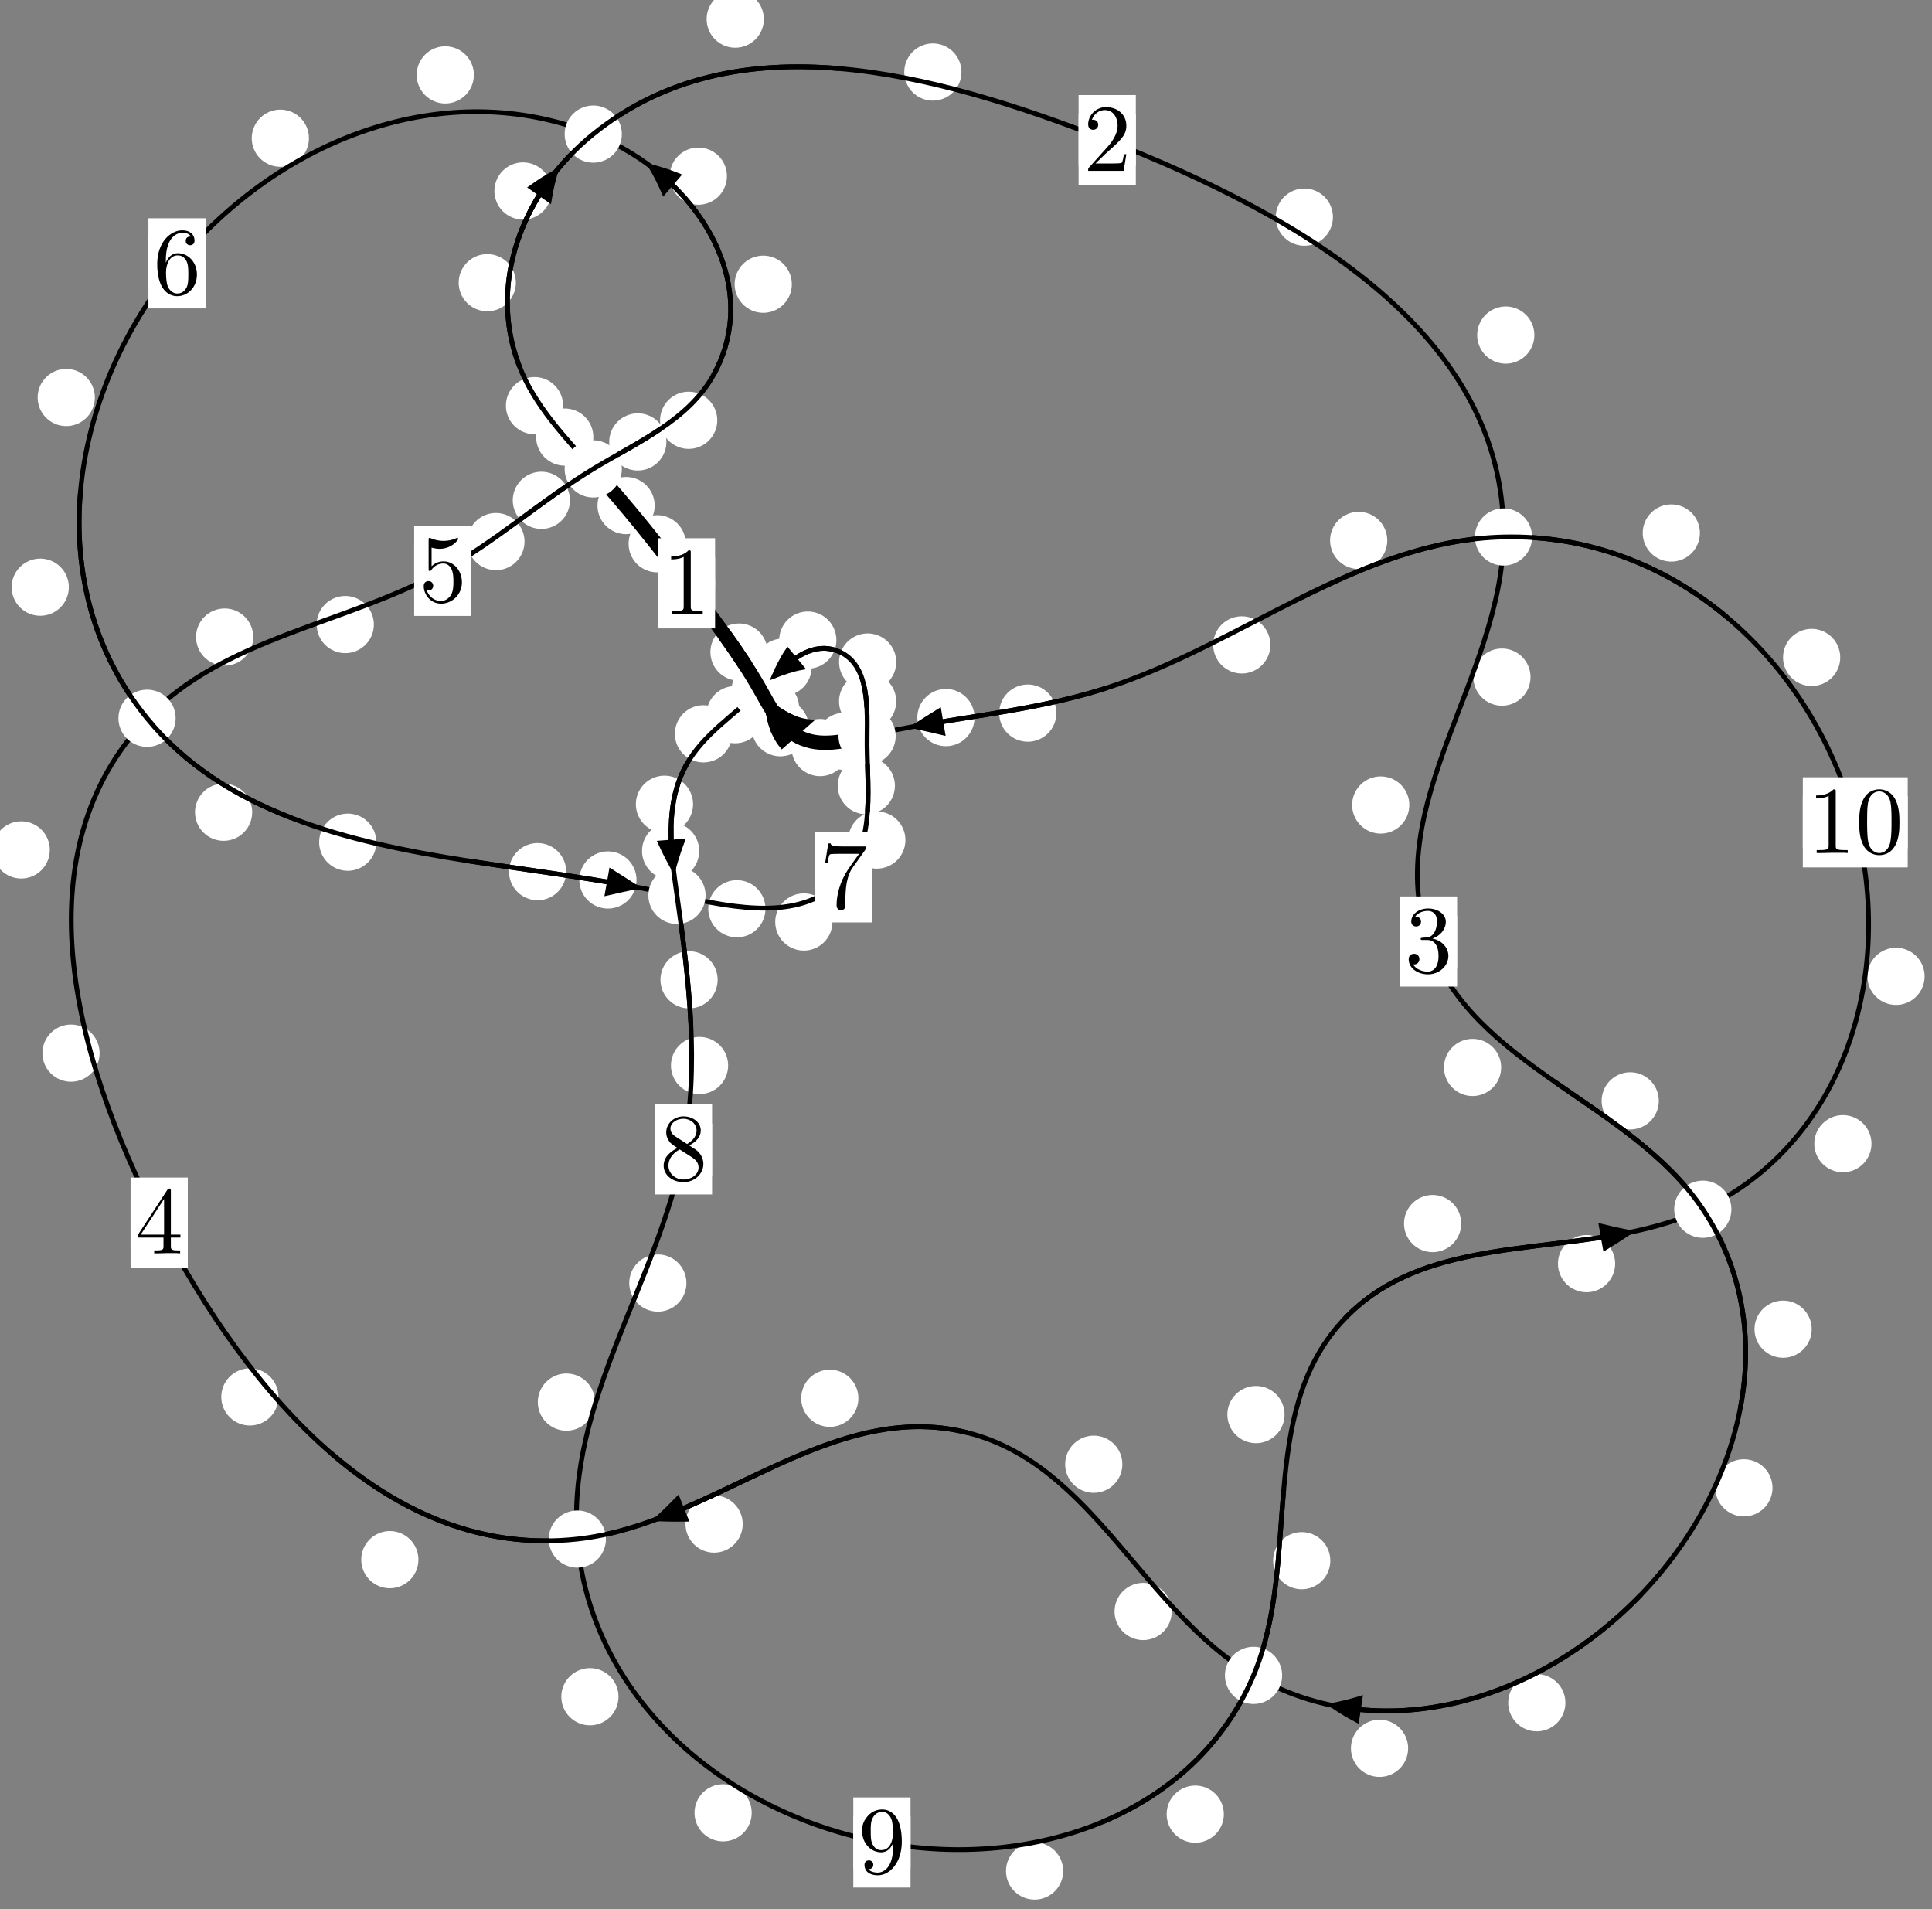 <?xml version="1.0"?>
<!-- Created by MetaPost 1.999 on 2021.07.06:0016 -->
<svg version="1.1" xmlns="http://www.w3.org/2000/svg" xmlns:xlink="http://www.w3.org/1999/xlink" width="201.913" height="199.502" viewBox="0 0 201.913 199.502">
<rect x="0" y="0" width="201.913" height="199.502" fill="#808080" stroke="none"/>
<!-- Original BoundingBox: -62.771164 -149.511215 139.142273 49.990616 -->
  <defs>
    <g transform="scale(0.01,0.01)" id="GLYPHcmr10_48">
      <path style="fill-rule: evenodd;" d="M460 -320C460 -400,455 -480,420 -554C374 -650,292 -666,250 -666C190 -666,117 -640,76 -547C44 -478,39 -400,39 -320C39 -245,43 -155,84 -79C127 2,200 22,249 22C303 22,379 1,423 -94C455 -163,460 -241,460 -320M249 -0C210 -0,151 -25,133 -121C122 -181,122 -273,122 -332C122 -396,122 -462,130 -516C149 -635,224 -644,249 -644C282 -644,348 -626,367 -527C377 -471,377 -395,377 -332C377 -257,377 -189,366 -125C351 -30,294 -0,249 -0"></path>
    </g>
    <g transform="scale(0.01,0.01)" id="GLYPHcmr10_49">
      <path style="fill-rule: evenodd;" d="M294 -640C294 -664,294 -666,271 -666C209 -602,121 -602,89 -602L89 -571C109 -571,168 -571,220 -597L220 -79C220 -43,217 -31,127 -31L95 -31L95 -0L257 -0L130 -3L217 -3L257 -3L297 -3L384 -3L419 -0L419 -31L387 -31C297 -31,294 -42,294 -79"></path>
    </g>
    <g transform="scale(0.01,0.01)" id="GLYPHcmr10_50">
      <path style="fill-rule: evenodd;" d="M127 -77L233 -180C389 -318,449 -372,449 -472C449 -586,359 -666,237 -666C124 -666,50 -574,50 -485C50 -429,100 -429,103 -429C120 -429,155 -441,155 -482C155 -508,137 -534,102 -534C94 -534,92 -534,89 -533C112 -598,166 -635,224 -635C315 -635,358 -554,358 -472C358 -392,308 -313,253 -251L61 -37C50 -26,50 -24,50 -0L421 -0L449 -174L424 -174C419 -144,412 -100,402 -85C395 -77,329 -77,307 -77"></path>
    </g>
    <g transform="scale(0.01,0.01)" id="GLYPHcmr10_51">
      <path style="fill-rule: evenodd;" d="M290 -352C372 -379,430 -449,430 -528C430 -610,342 -666,246 -666C145 -666,69 -606,69 -530C69 -497,91 -478,120 -478C151 -478,171 -500,171 -529C171 -579,124 -579,109 -579C140 -628,206 -641,242 -641C283 -641,338 -619,338 -529C338 -517,336 -459,310 -415C280 -367,246 -364,221 -363C213 -362,189 -360,182 -360C174 -359,167 -358,167 -348C167 -337,174 -337,191 -337L235 -337C317 -337,354 -269,354 -171C354 -35,285 -6,241 -6C198 -6,123 -23,88 -82C123 -77,154 -99,154 -137C154 -173,127 -193,98 -193C74 -193,42 -179,42 -135C42 -44,135 22,244 22C366 22,457 -69,457 -171C457 -253,394 -331,290 -352"></path>
    </g>
    <g transform="scale(0.01,0.01)" id="GLYPHcmr10_52">
      <path style="fill-rule: evenodd;" d="M294 -165L294 -78C294 -42,292 -31,218 -31L197 -31L197 -0L332 -0L238 -3L290 -3L332 -3L374 -3L427 -3L468 -0L468 -31L447 -31C373 -31,371 -42,371 -78L371 -165L471 -165L471 -196L371 -196L371 -651C371 -671,371 -677,355 -677C346 -677,343 -677,335 -665L28 -196L28 -165M300 -196L56 -196L300 -569"></path>
    </g>
    <g transform="scale(0.01,0.01)" id="GLYPHcmr10_53">
      <path style="fill-rule: evenodd;" d="M449 -201C449 -320,367 -420,259 -420C211 -420,168 -404,132 -369L132 -564C152 -558,185 -551,217 -551C340 -551,410 -642,410 -655C410 -661,407 -666,400 -666C399 -666,397 -666,392 -663C372 -654,323 -634,256 -634C216 -634,170 -641,123 -662C115 -665,113 -665,111 -665C101 -665,101 -657,101 -641L101 -345C101 -327,101 -319,115 -319C122 -319,124 -322,128 -328C139 -344,176 -398,257 -398C309 -398,334 -352,342 -334C358 -297,360 -258,360 -208C360 -173,360 -113,336 -71C312 -32,275 -6,229 -6C156 -6,99 -59,82 -118C85 -117,88 -116,99 -116C132 -116,149 -141,149 -165C149 -189,132 -214,99 -214C85 -214,50 -207,50 -161C50 -75,119 22,231 22C347 22,449 -74,449 -201"></path>
    </g>
    <g transform="scale(0.01,0.01)" id="GLYPHcmr10_54">
      <path style="fill-rule: evenodd;" d="M132 -328L132 -352C132 -605,256 -641,307 -641C331 -641,373 -635,395 -601C380 -601,340 -601,340 -556C340 -525,364 -510,386 -510C402 -510,432 -519,432 -558C432 -618,388 -666,305 -666C177 -666,42 -537,42 -316C42 -49,158 22,251 22C362 22,457 -72,457 -204C457 -331,368 -427,257 -427C189 -427,152 -376,132 -328M251 -6C188 -6,158 -66,152 -81C134 -128,134 -208,134 -226C134 -304,166 -404,256 -404C272 -404,318 -404,349 -342C367 -305,367 -254,367 -205C367 -157,367 -107,350 -71C320 -11,274 -6,251 -6"></path>
    </g>
    <g transform="scale(0.01,0.01)" id="GLYPHcmr10_55">
      <path style="fill-rule: evenodd;" d="M476 -609C485 -621,485 -623,485 -644L242 -644C120 -644,118 -657,114 -676L89 -676L56 -470L81 -470C84 -486,93 -549,106 -561C113 -567,191 -567,204 -567L411 -567C400 -551,321 -442,299 -409C209 -274,176 -135,176 -33C176 -23,176 22,222 22C268 22,268 -23,268 -33L268 -84C268 -139,271 -194,279 -248C283 -271,297 -357,341 -419"></path>
    </g>
    <g transform="scale(0.01,0.01)" id="GLYPHcmr10_56">
      <path style="fill-rule: evenodd;" d="M163 -457C117 -487,113 -521,113 -538C113 -599,178 -641,249 -641C322 -641,386 -589,386 -517C386 -460,347 -412,287 -377M309 -362C381 -399,430 -451,430 -517C430 -609,341 -666,250 -666C150 -666,69 -592,69 -499C69 -481,71 -436,113 -389C124 -377,161 -352,186 -335C128 -306,42 -250,42 -151C42 -45,144 22,249 22C362 22,457 -61,457 -168C457 -204,446 -249,408 -291C389 -312,373 -322,309 -362M209 -320L332 -242C360 -223,407 -193,407 -132C407 -58,332 -6,250 -6C164 -6,92 -68,92 -151C92 -209,124 -273,209 -320"></path>
    </g>
    <g transform="scale(0.01,0.01)" id="GLYPHcmr10_57">
      <path style="fill-rule: evenodd;" d="M367 -318L367 -286C367 -52,263 -6,205 -6C188 -6,134 -8,107 -42C151 -42,159 -71,159 -88C159 -119,135 -134,113 -134C97 -134,67 -125,67 -86C67 -19,121 22,206 22C335 22,457 -114,457 -329C457 -598,342 -666,253 -666C198 -666,149 -648,106 -603C65 -558,42 -516,42 -441C42 -316,130 -218,242 -218C303 -218,344 -260,367 -318M243 -241C227 -241,181 -241,150 -304C132 -341,132 -391,132 -440C132 -494,132 -541,153 -578C180 -628,218 -641,253 -641C299 -641,332 -607,349 -562C361 -530,365 -467,365 -421C365 -338,331 -241,243 -241"></path>
    </g>
  </defs>
  <path d="M71.672 56.822C71.672 56.029,71.357 55.269,70.796 54.708C70.236 54.148,69.476 53.833,68.683 53.833C67.89 53.833,67.13 54.148,66.57 54.708C66.009 55.269,65.694 56.029,65.694 56.822C65.694 57.614,66.009 58.374,66.57 58.935C67.13 59.495,67.89 59.81,68.683 59.81C69.476 59.81,70.236 59.495,70.796 58.935C71.357 58.374,71.672 57.614,71.672 56.822Z" style="fill: rgb(100%,100%,100%);stroke: none;"></path>
  <path d="M74.732 60.956C74.732 60.164,74.417 59.404,73.856 58.843C73.296 58.283,72.536 57.968,71.743 57.968C70.95 57.968,70.19 58.283,69.63 58.843C69.069 59.404,68.754 60.164,68.754 60.956C68.754 61.749,69.069 62.509,69.63 63.07C70.19 63.63,70.95 63.945,71.743 63.945C72.536 63.945,73.296 63.63,73.856 63.07C74.417 62.509,74.732 61.749,74.732 60.956Z" style="fill: rgb(100%,100%,100%);stroke: none;"></path>
  <path d="M62.011 45.675C62.011 44.882,61.696 44.122,61.135 43.562C60.575 43.001,59.814 42.686,59.022 42.686C58.229 42.686,57.469 43.001,56.908 43.562C56.348 44.122,56.033 44.882,56.033 45.675C56.033 46.468,56.348 47.228,56.908 47.788C57.469 48.349,58.229 48.664,59.022 48.664C59.814 48.664,60.575 48.349,61.135 47.788C61.696 47.228,62.011 46.468,62.011 45.675Z" style="fill: rgb(100%,100%,100%);stroke: none;"></path>
  <path d="M68.421 52.832C68.421 52.039,68.106 51.279,67.545 50.718C66.985 50.158,66.225 49.843,65.432 49.843C64.639 49.843,63.879 50.158,63.319 50.718C62.758 51.279,62.443 52.039,62.443 52.832C62.443 53.624,62.758 54.385,63.319 54.945C63.879 55.506,64.639 55.82,65.432 55.82C66.225 55.82,66.985 55.506,67.545 54.945C68.106 54.385,68.421 53.624,68.421 52.832Z" style="fill: rgb(100%,100%,100%);stroke: none;"></path>
  <path d="M53.913 29.541C53.913 28.748,53.598 27.988,53.038 27.427C52.477 26.867,51.717 26.552,50.924 26.552C50.132 26.552,49.372 26.867,48.811 27.427C48.251 27.988,47.936 28.748,47.936 29.541C47.936 30.333,48.251 31.093,48.811 31.654C49.372 32.214,50.132 32.529,50.924 32.529C51.717 32.529,52.477 32.214,53.038 31.654C53.598 31.093,53.913 30.333,53.913 29.541Z" style="fill: rgb(100%,100%,100%);stroke: none;"></path>
  <path d="M58.85 42.389C58.85 41.597,58.535 40.837,57.974 40.276C57.414 39.716,56.654 39.401,55.861 39.401C55.068 39.401,54.308 39.716,53.748 40.276C53.187 40.837,52.872 41.597,52.872 42.389C52.872 43.182,53.187 43.942,53.748 44.503C54.308 45.063,55.068 45.378,55.861 45.378C56.654 45.378,57.414 45.063,57.974 44.503C58.535 43.942,58.85 43.182,58.85 42.389Z" style="fill: rgb(100%,100%,100%);stroke: none;"></path>
  <path d="M79.828 1.998C79.828 1.205,79.513 0.445,78.952 -0.115C78.392 -0.676,77.632 -0.991,76.839 -0.991C76.046 -0.991,75.286 -0.676,74.726 -0.115C74.165 0.445,73.85 1.205,73.85 1.998C73.85 2.791,74.165 3.551,74.726 4.111C75.286 4.672,76.046 4.987,76.839 4.987C77.632 4.987,78.392 4.672,78.952 4.111C79.513 3.551,79.828 2.791,79.828 1.998Z" style="fill: rgb(100%,100%,100%);stroke: none;"></path>
  <path d="M57.647 19.958C57.647 19.166,57.332 18.406,56.772 17.845C56.211 17.285,55.451 16.97,54.658 16.97C53.866 16.97,53.105 17.285,52.545 17.845C51.984 18.406,51.67 19.166,51.67 19.958C51.67 20.751,51.984 21.511,52.545 22.072C53.105 22.632,53.866 22.947,54.658 22.947C55.451 22.947,56.211 22.632,56.772 22.072C57.332 21.511,57.647 20.751,57.647 19.958Z" style="fill: rgb(100%,100%,100%);stroke: none;"></path>
  <path d="M139.305 22.689C139.305 21.896,138.99 21.136,138.429 20.576C137.869 20.015,137.109 19.7,136.316 19.7C135.523 19.7,134.763 20.015,134.203 20.576C133.642 21.136,133.327 21.896,133.327 22.689C133.327 23.482,133.642 24.242,134.203 24.802C134.763 25.363,135.523 25.678,136.316 25.678C137.109 25.678,137.869 25.363,138.429 24.802C138.99 24.242,139.305 23.482,139.305 22.689Z" style="fill: rgb(100%,100%,100%);stroke: none;"></path>
  <path d="M100.483 7.528C100.483 6.735,100.168 5.975,99.607 5.414C99.047 4.854,98.287 4.539,97.494 4.539C96.701 4.539,95.941 4.854,95.381 5.414C94.82 5.975,94.505 6.735,94.505 7.528C94.505 8.32,94.82 9.08,95.381 9.641C95.941 10.201,96.701 10.516,97.494 10.516C98.287 10.516,99.047 10.201,99.607 9.641C100.168 9.08,100.483 8.32,100.483 7.528Z" style="fill: rgb(100%,100%,100%);stroke: none;"></path>
  <path d="M159.955 70.758C159.955 69.966,159.64 69.206,159.08 68.645C158.519 68.085,157.759 67.77,156.967 67.77C156.174 67.77,155.414 68.085,154.853 68.645C154.293 69.206,153.978 69.966,153.978 70.758C153.978 71.551,154.293 72.311,154.853 72.872C155.414 73.432,156.174 73.747,156.967 73.747C157.759 73.747,158.519 73.432,159.08 72.872C159.64 72.311,159.955 71.551,159.955 70.758Z" style="fill: rgb(100%,100%,100%);stroke: none;"></path>
  <path d="M160.356 35.015C160.356 34.222,160.041 33.462,159.481 32.901C158.92 32.341,158.16 32.026,157.367 32.026C156.575 32.026,155.814 32.341,155.254 32.901C154.693 33.462,154.379 34.222,154.379 35.015C154.379 35.807,154.693 36.568,155.254 37.128C155.814 37.689,156.575 38.003,157.367 38.003C158.16 38.003,158.92 37.689,159.481 37.128C160.041 36.568,160.356 35.807,160.356 35.015Z" style="fill: rgb(100%,100%,100%);stroke: none;"></path>
  <path d="M156.886 111.548C156.886 110.755,156.571 109.995,156.011 109.435C155.45 108.874,154.69 108.559,153.897 108.559C153.105 108.559,152.345 108.874,151.784 109.435C151.224 109.995,150.909 110.755,150.909 111.548C150.909 112.341,151.224 113.101,151.784 113.661C152.345 114.222,153.105 114.537,153.897 114.537C154.69 114.537,155.45 114.222,156.011 113.661C156.571 113.101,156.886 112.341,156.886 111.548Z" style="fill: rgb(100%,100%,100%);stroke: none;"></path>
  <path d="M147.288 84.122C147.288 83.329,146.973 82.569,146.413 82.009C145.852 81.448,145.092 81.133,144.299 81.133C143.507 81.133,142.747 81.448,142.186 82.009C141.626 82.569,141.311 83.329,141.311 84.122C141.311 84.915,141.626 85.675,142.186 86.235C142.747 86.796,143.507 87.111,144.299 87.111C145.092 87.111,145.852 86.796,146.413 86.235C146.973 85.675,147.288 84.915,147.288 84.122Z" style="fill: rgb(100%,100%,100%);stroke: none;"></path>
  <path d="M189.342 138.9C189.342 138.107,189.027 137.347,188.466 136.786C187.906 136.226,187.146 135.911,186.353 135.911C185.56 135.911,184.8 136.226,184.24 136.786C183.679 137.347,183.364 138.107,183.364 138.9C183.364 139.692,183.679 140.453,184.24 141.013C184.8 141.574,185.56 141.888,186.353 141.888C187.146 141.888,187.906 141.574,188.466 141.013C189.027 140.453,189.342 139.692,189.342 138.9Z" style="fill: rgb(100%,100%,100%);stroke: none;"></path>
  <path d="M173.364 115.04C173.364 114.247,173.049 113.487,172.489 112.927C171.928 112.366,171.168 112.051,170.375 112.051C169.583 112.051,168.823 112.366,168.262 112.927C167.702 113.487,167.387 114.247,167.387 115.04C167.387 115.833,167.702 116.593,168.262 117.153C168.823 117.714,169.583 118.029,170.375 118.029C171.168 118.029,171.928 117.714,172.489 117.153C173.049 116.593,173.364 115.833,173.364 115.04Z" style="fill: rgb(100%,100%,100%);stroke: none;"></path>
  <path d="M163.6 177.937C163.6 177.144,163.285 176.384,162.724 175.824C162.164 175.263,161.404 174.948,160.611 174.948C159.818 174.948,159.058 175.263,158.498 175.824C157.937 176.384,157.622 177.144,157.622 177.937C157.622 178.73,157.937 179.49,158.498 180.05C159.058 180.611,159.818 180.926,160.611 180.926C161.404 180.926,162.164 180.611,162.724 180.05C163.285 179.49,163.6 178.73,163.6 177.937Z" style="fill: rgb(100%,100%,100%);stroke: none;"></path>
  <path d="M185.245 155.478C185.245 154.685,184.93 153.925,184.369 153.364C183.809 152.804,183.049 152.489,182.256 152.489C181.463 152.489,180.703 152.804,180.143 153.364C179.582 153.925,179.267 154.685,179.267 155.478C179.267 156.27,179.582 157.031,180.143 157.591C180.703 158.152,181.463 158.466,182.256 158.466C183.049 158.466,183.809 158.152,184.369 157.591C184.93 157.031,185.245 156.27,185.245 155.478Z" style="fill: rgb(100%,100%,100%);stroke: none;"></path>
  <path d="M122.46 168.402C122.46 167.609,122.145 166.849,121.584 166.288C121.024 165.728,120.263 165.413,119.471 165.413C118.678 165.413,117.918 165.728,117.357 166.288C116.797 166.849,116.482 167.609,116.482 168.402C116.482 169.194,116.797 169.954,117.357 170.515C117.918 171.075,118.678 171.39,119.471 171.39C120.263 171.39,121.024 171.075,121.584 170.515C122.145 169.954,122.46 169.194,122.46 168.402Z" style="fill: rgb(100%,100%,100%);stroke: none;"></path>
  <path d="M147.164 182.698C147.164 181.906,146.849 181.145,146.289 180.585C145.728 180.024,144.968 179.709,144.176 179.709C143.383 179.709,142.623 180.024,142.062 180.585C141.502 181.145,141.187 181.906,141.187 182.698C141.187 183.491,141.502 184.251,142.062 184.812C142.623 185.372,143.383 185.687,144.176 185.687C144.968 185.687,145.728 185.372,146.289 184.812C146.849 184.251,147.164 183.491,147.164 182.698Z" style="fill: rgb(100%,100%,100%);stroke: none;"></path>
  <path d="M89.711 146.12C89.711 145.327,89.396 144.567,88.836 144.006C88.275 143.446,87.515 143.131,86.722 143.131C85.93 143.131,85.169 143.446,84.609 144.006C84.048 144.567,83.734 145.327,83.734 146.12C83.734 146.912,84.048 147.672,84.609 148.233C85.169 148.793,85.93 149.108,86.722 149.108C87.515 149.108,88.275 148.793,88.836 148.233C89.396 147.672,89.711 146.912,89.711 146.12Z" style="fill: rgb(100%,100%,100%);stroke: none;"></path>
  <path d="M117.297 153.013C117.297 152.22,116.982 151.46,116.422 150.9C115.861 150.339,115.101 150.024,114.309 150.024C113.516 150.024,112.756 150.339,112.195 150.9C111.635 151.46,111.32 152.22,111.32 153.013C111.32 153.806,111.635 154.566,112.195 155.126C112.756 155.687,113.516 156.002,114.309 156.002C115.101 156.002,115.861 155.687,116.422 155.126C116.982 154.566,117.297 153.806,117.297 153.013Z" style="fill: rgb(100%,100%,100%);stroke: none;"></path>
  <path d="M43.73 162.985C43.73 162.192,43.415 161.432,42.855 160.871C42.294 160.311,41.534 159.996,40.741 159.996C39.949 159.996,39.188 160.311,38.628 160.871C38.067 161.432,37.753 162.192,37.753 162.985C37.753 163.777,38.067 164.537,38.628 165.098C39.188 165.658,39.949 165.973,40.741 165.973C41.534 165.973,42.294 165.658,42.855 165.098C43.415 164.537,43.73 163.777,43.73 162.985Z" style="fill: rgb(100%,100%,100%);stroke: none;"></path>
  <path d="M77.62 159.263C77.62 158.47,77.305 157.71,76.744 157.15C76.184 156.589,75.424 156.274,74.631 156.274C73.838 156.274,73.078 156.589,72.518 157.15C71.957 157.71,71.642 158.47,71.642 159.263C71.642 160.056,71.957 160.816,72.518 161.376C73.078 161.937,73.838 162.252,74.631 162.252C75.424 162.252,76.184 161.937,76.744 161.376C77.305 160.816,77.62 160.056,77.62 159.263Z" style="fill: rgb(100%,100%,100%);stroke: none;"></path>
  <path d="M10.409 110.053C10.409 109.261,10.094 108.501,9.533 107.94C8.973 107.38,8.213 107.065,7.42 107.065C6.627 107.065,5.867 107.38,5.307 107.94C4.746 108.501,4.431 109.261,4.431 110.053C4.431 110.846,4.746 111.606,5.307 112.167C5.867 112.727,6.627 113.042,7.42 113.042C8.213 113.042,8.973 112.727,9.533 112.167C10.094 111.606,10.409 110.846,10.409 110.053Z" style="fill: rgb(100%,100%,100%);stroke: none;"></path>
  <path d="M29.103 145.981C29.103 145.188,28.788 144.428,28.227 143.867C27.667 143.307,26.907 142.992,26.114 142.992C25.321 142.992,24.561 143.307,24.001 143.867C23.44 144.428,23.125 145.188,23.125 145.981C23.125 146.773,23.44 147.533,24.001 148.094C24.561 148.654,25.321 148.969,26.114 148.969C26.907 148.969,27.667 148.654,28.227 148.094C28.788 147.533,29.103 146.773,29.103 145.981Z" style="fill: rgb(100%,100%,100%);stroke: none;"></path>
  <path d="M26.466 66.572C26.466 65.78,26.151 65.019,25.591 64.459C25.03 63.899,24.27 63.584,23.478 63.584C22.685 63.584,21.925 63.899,21.364 64.459C20.804 65.019,20.489 65.78,20.489 66.572C20.489 67.365,20.804 68.125,21.364 68.686C21.925 69.246,22.685 69.561,23.478 69.561C24.27 69.561,25.03 69.246,25.591 68.686C26.151 68.125,26.466 67.365,26.466 66.572Z" style="fill: rgb(100%,100%,100%);stroke: none;"></path>
  <path d="M5.206 88.817C5.206 88.024,4.891 87.264,4.331 86.703C3.77 86.143,3.01 85.828,2.218 85.828C1.425 85.828,0.665 86.143,0.104 86.703C-0.456 87.264,-0.771 88.024,-0.771 88.817C-0.771 89.609,-0.456 90.369,0.104 90.93C0.665 91.49,1.425 91.805,2.218 91.805C3.01 91.805,3.77 91.49,4.331 90.93C4.891 90.369,5.206 89.609,5.206 88.817Z" style="fill: rgb(100%,100%,100%);stroke: none;"></path>
  <path d="M54.819 56.594C54.819 55.802,54.504 55.041,53.944 54.481C53.383 53.92,52.623 53.605,51.831 53.605C51.038 53.605,50.278 53.92,49.717 54.481C49.157 55.041,48.842 55.802,48.842 56.594C48.842 57.387,49.157 58.147,49.717 58.708C50.278 59.268,51.038 59.583,51.831 59.583C52.623 59.583,53.383 59.268,53.944 58.708C54.504 58.147,54.819 57.387,54.819 56.594Z" style="fill: rgb(100%,100%,100%);stroke: none;"></path>
  <path d="M39.072 65.266C39.072 64.474,38.758 63.714,38.197 63.153C37.637 62.593,36.876 62.278,36.084 62.278C35.291 62.278,34.531 62.593,33.97 63.153C33.41 63.714,33.095 64.474,33.095 65.266C33.095 66.059,33.41 66.819,33.97 67.38C34.531 67.94,35.291 68.255,36.084 68.255C36.876 68.255,37.637 67.94,38.197 67.38C38.758 66.819,39.072 66.059,39.072 65.266Z" style="fill: rgb(100%,100%,100%);stroke: none;"></path>
  <path d="M69.646 46.181C69.646 45.388,69.331 44.628,68.77 44.067C68.21 43.507,67.449 43.192,66.657 43.192C65.864 43.192,65.104 43.507,64.543 44.067C63.983 44.628,63.668 45.388,63.668 46.181C63.668 46.973,63.983 47.733,64.543 48.294C65.104 48.854,65.864 49.169,66.657 49.169C67.449 49.169,68.21 48.854,68.77 48.294C69.331 47.733,69.646 46.973,69.646 46.181Z" style="fill: rgb(100%,100%,100%);stroke: none;"></path>
  <path d="M59.567 52.283C59.567 51.49,59.252 50.73,58.691 50.169C58.131 49.609,57.371 49.294,56.578 49.294C55.785 49.294,55.025 49.609,54.465 50.169C53.904 50.73,53.589 51.49,53.589 52.283C53.589 53.075,53.904 53.836,54.465 54.396C55.025 54.957,55.785 55.272,56.578 55.272C57.371 55.272,58.131 54.957,58.691 54.396C59.252 53.836,59.567 53.075,59.567 52.283Z" style="fill: rgb(100%,100%,100%);stroke: none;"></path>
  <path d="M82.755 29.701C82.755 28.908,82.441 28.148,81.88 27.588C81.32 27.027,80.559 26.712,79.767 26.712C78.974 26.712,78.214 27.027,77.653 27.588C77.093 28.148,76.778 28.908,76.778 29.701C76.778 30.494,77.093 31.254,77.653 31.814C78.214 32.375,78.974 32.69,79.767 32.69C80.559 32.69,81.32 32.375,81.88 31.814C82.441 31.254,82.755 30.494,82.755 29.701Z" style="fill: rgb(100%,100%,100%);stroke: none;"></path>
  <path d="M74.961 43.919C74.961 43.127,74.646 42.367,74.086 41.806C73.525 41.246,72.765 40.931,71.972 40.931C71.18 40.931,70.419 41.246,69.859 41.806C69.298 42.367,68.984 43.127,68.984 43.919C68.984 44.712,69.298 45.472,69.859 46.033C70.419 46.593,71.18 46.908,71.972 46.908C72.765 46.908,73.525 46.593,74.086 46.033C74.646 45.472,74.961 44.712,74.961 43.919Z" style="fill: rgb(100%,100%,100%);stroke: none;"></path>
  <path d="M49.524 7.827C49.524 7.034,49.21 6.274,48.649 5.713C48.089 5.153,47.328 4.838,46.536 4.838C45.743 4.838,44.983 5.153,44.422 5.713C43.862 6.274,43.547 7.034,43.547 7.827C43.547 8.619,43.862 9.379,44.422 9.94C44.983 10.5,45.743 10.815,46.536 10.815C47.328 10.815,48.089 10.5,48.649 9.94C49.21 9.379,49.524 8.619,49.524 7.827Z" style="fill: rgb(100%,100%,100%);stroke: none;"></path>
  <path d="M75.973 18.408C75.973 17.616,75.658 16.856,75.098 16.295C74.537 15.735,73.777 15.42,72.985 15.42C72.192 15.42,71.432 15.735,70.871 16.295C70.311 16.856,69.996 17.616,69.996 18.408C69.996 19.201,70.311 19.961,70.871 20.522C71.432 21.082,72.192 21.397,72.985 21.397C73.777 21.397,74.537 21.082,75.098 20.522C75.658 19.961,75.973 19.201,75.973 18.408Z" style="fill: rgb(100%,100%,100%);stroke: none;"></path>
  <path d="M9.912 41.54C9.912 40.747,9.597 39.987,9.037 39.426C8.476 38.866,7.716 38.551,6.923 38.551C6.131 38.551,5.371 38.866,4.81 39.426C4.25 39.987,3.935 40.747,3.935 41.54C3.935 42.332,4.25 43.092,4.81 43.653C5.371 44.213,6.131 44.528,6.923 44.528C7.716 44.528,8.476 44.213,9.037 43.653C9.597 43.092,9.912 42.332,9.912 41.54Z" style="fill: rgb(100%,100%,100%);stroke: none;"></path>
  <path d="M32.288 14.444C32.288 13.651,31.973 12.891,31.412 12.331C30.852 11.77,30.092 11.455,29.299 11.455C28.506 11.455,27.746 11.77,27.186 12.331C26.625 12.891,26.31 13.651,26.31 14.444C26.31 15.237,26.625 15.997,27.186 16.557C27.746 17.118,28.506 17.433,29.299 17.433C30.092 17.433,30.852 17.118,31.412 16.557C31.973 15.997,32.288 15.237,32.288 14.444Z" style="fill: rgb(100%,100%,100%);stroke: none;"></path>
  <path d="M26.357 84.878C26.357 84.085,26.042 83.325,25.482 82.764C24.921 82.204,24.161 81.889,23.369 81.889C22.576 81.889,21.816 82.204,21.255 82.764C20.695 83.325,20.38 84.085,20.38 84.878C20.38 85.67,20.695 86.431,21.255 86.991C21.816 87.552,22.576 87.866,23.369 87.866C24.161 87.866,24.921 87.552,25.482 86.991C26.042 86.431,26.357 85.67,26.357 84.878Z" style="fill: rgb(100%,100%,100%);stroke: none;"></path>
  <path d="M7.194 61.36C7.194 60.568,6.879 59.807,6.319 59.247C5.758 58.687,4.998 58.372,4.205 58.372C3.413 58.372,2.652 58.687,2.092 59.247C1.531 59.807,1.216 60.568,1.216 61.36C1.216 62.153,1.531 62.913,2.092 63.474C2.652 64.034,3.413 64.349,4.205 64.349C4.998 64.349,5.758 64.034,6.319 63.474C6.879 62.913,7.194 62.153,7.194 61.36Z" style="fill: rgb(100%,100%,100%);stroke: none;"></path>
  <path d="M59.173 91.087C59.173 90.294,58.858 89.534,58.297 88.974C57.737 88.413,56.977 88.098,56.184 88.098C55.391 88.098,54.631 88.413,54.071 88.974C53.51 89.534,53.195 90.294,53.195 91.087C53.195 91.88,53.51 92.64,54.071 93.2C54.631 93.761,55.391 94.076,56.184 94.076C56.977 94.076,57.737 93.761,58.297 93.2C58.858 92.64,59.173 91.88,59.173 91.087Z" style="fill: rgb(100%,100%,100%);stroke: none;"></path>
  <path d="M39.332 88.008C39.332 87.216,39.017 86.455,38.457 85.895C37.896 85.334,37.136 85.02,36.344 85.02C35.551 85.02,34.791 85.334,34.23 85.895C33.67 86.455,33.355 87.216,33.355 88.008C33.355 88.801,33.67 89.561,34.23 90.122C34.791 90.682,35.551 90.997,36.344 90.997C37.136 90.997,37.896 90.682,38.457 90.122C39.017 89.561,39.332 88.801,39.332 88.008Z" style="fill: rgb(100%,100%,100%);stroke: none;"></path>
  <path d="M79.999 94.965C79.999 94.172,79.684 93.412,79.124 92.851C78.563 92.291,77.803 91.976,77.01 91.976C76.218 91.976,75.457 92.291,74.897 92.851C74.336 93.412,74.021 94.172,74.021 94.965C74.021 95.757,74.336 96.517,74.897 97.078C75.457 97.638,76.218 97.953,77.01 97.953C77.803 97.953,78.563 97.638,79.124 97.078C79.684 96.517,79.999 95.757,79.999 94.965Z" style="fill: rgb(100%,100%,100%);stroke: none;"></path>
  <path d="M66.524 91.957C66.524 91.165,66.209 90.405,65.649 89.844C65.088 89.284,64.328 88.969,63.535 88.969C62.743 88.969,61.983 89.284,61.422 89.844C60.862 90.405,60.547 91.165,60.547 91.957C60.547 92.75,60.862 93.51,61.422 94.071C61.983 94.631,62.743 94.946,63.535 94.946C64.328 94.946,65.088 94.631,65.649 94.071C66.209 93.51,66.524 92.75,66.524 91.957Z" style="fill: rgb(100%,100%,100%);stroke: none;"></path>
  <path d="M94.626 87.787C94.626 86.994,94.311 86.234,93.75 85.673C93.19 85.113,92.429 84.798,91.637 84.798C90.844 84.798,90.084 85.113,89.523 85.673C88.963 86.234,88.648 86.994,88.648 87.787C88.648 88.579,88.963 89.34,89.523 89.9C90.084 90.461,90.844 90.775,91.637 90.775C92.429 90.775,93.19 90.461,93.75 89.9C94.311 89.34,94.626 88.579,94.626 87.787Z" style="fill: rgb(100%,100%,100%);stroke: none;"></path>
  <path d="M86.996 96.347C86.996 95.554,86.681 94.794,86.121 94.233C85.56 93.673,84.8 93.358,84.008 93.358C83.215 93.358,82.455 93.673,81.894 94.233C81.334 94.794,81.019 95.554,81.019 96.347C81.019 97.139,81.334 97.899,81.894 98.46C82.455 99.02,83.215 99.335,84.008 99.335C84.8 99.335,85.56 99.02,86.121 98.46C86.681 97.899,86.996 97.139,86.996 96.347Z" style="fill: rgb(100%,100%,100%);stroke: none;"></path>
  <path d="M93.665 73.293C93.665 72.5,93.35 71.74,92.789 71.18C92.229 70.619,91.469 70.304,90.676 70.304C89.883 70.304,89.123 70.619,88.563 71.18C88.002 71.74,87.687 72.5,87.687 73.293C87.687 74.086,88.002 74.846,88.563 75.406C89.123 75.967,89.883 76.282,90.676 76.282C91.469 76.282,92.229 75.967,92.789 75.406C93.35 74.846,93.665 74.086,93.665 73.293Z" style="fill: rgb(100%,100%,100%);stroke: none;"></path>
  <path d="M93.528 82.106C93.528 81.313,93.213 80.553,92.653 79.993C92.092 79.432,91.332 79.117,90.54 79.117C89.747 79.117,88.987 79.432,88.426 79.993C87.866 80.553,87.551 81.313,87.551 82.106C87.551 82.899,87.866 83.659,88.426 84.219C88.987 84.78,89.747 85.095,90.54 85.095C91.332 85.095,92.092 84.78,92.653 84.219C93.213 83.659,93.528 82.899,93.528 82.106Z" style="fill: rgb(100%,100%,100%);stroke: none;"></path>
  <path d="M87.411 66.89C87.411 66.097,87.096 65.337,86.536 64.777C85.975 64.216,85.215 63.901,84.422 63.901C83.63 63.901,82.87 64.216,82.309 64.777C81.749 65.337,81.434 66.097,81.434 66.89C81.434 67.683,81.749 68.443,82.309 69.003C82.87 69.564,83.63 69.879,84.422 69.879C85.215 69.879,85.975 69.564,86.536 69.003C87.096 68.443,87.411 67.683,87.411 66.89Z" style="fill: rgb(100%,100%,100%);stroke: none;"></path>
  <path d="M93.668 69.182C93.668 68.39,93.353 67.63,92.792 67.069C92.232 66.509,91.472 66.194,90.679 66.194C89.886 66.194,89.126 66.509,88.566 67.069C88.005 67.63,87.69 68.39,87.69 69.182C87.69 69.975,88.005 70.735,88.566 71.296C89.126 71.856,89.886 72.171,90.679 72.171C91.472 72.171,92.232 71.856,92.792 71.296C93.353 70.735,93.668 69.975,93.668 69.182Z" style="fill: rgb(100%,100%,100%);stroke: none;"></path>
  <path d="M79.812 74.683C79.812 73.891,79.497 73.13,78.936 72.57C78.376 72.009,77.616 71.695,76.823 71.695C76.03 71.695,75.27 72.009,74.71 72.57C74.149 73.13,73.834 73.891,73.834 74.683C73.834 75.476,74.149 76.236,74.71 76.797C75.27 77.357,76.03 77.672,76.823 77.672C77.616 77.672,78.376 77.357,78.936 76.797C79.497 76.236,79.812 75.476,79.812 74.683Z" style="fill: rgb(100%,100%,100%);stroke: none;"></path>
  <path d="M84.825 69.716C84.825 68.923,84.51 68.163,83.949 67.602C83.389 67.042,82.628 66.727,81.836 66.727C81.043 66.727,80.283 67.042,79.722 67.602C79.162 68.163,78.847 68.923,78.847 69.716C78.847 70.508,79.162 71.268,79.722 71.829C80.283 72.389,81.043 72.704,81.836 72.704C82.628 72.704,83.389 72.389,83.949 71.829C84.51 71.268,84.825 70.508,84.825 69.716Z" style="fill: rgb(100%,100%,100%);stroke: none;"></path>
  <path d="M72.432 84.042C72.432 83.249,72.117 82.489,71.556 81.928C70.996 81.368,70.236 81.053,69.443 81.053C68.65 81.053,67.89 81.368,67.33 81.928C66.769 82.489,66.454 83.249,66.454 84.042C66.454 84.834,66.769 85.594,67.33 86.155C67.89 86.715,68.65 87.03,69.443 87.03C70.236 87.03,70.996 86.715,71.556 86.155C72.117 85.594,72.432 84.834,72.432 84.042Z" style="fill: rgb(100%,100%,100%);stroke: none;"></path>
  <path d="M76.508 76.685C76.508 75.892,76.194 75.132,75.633 74.571C75.073 74.011,74.312 73.696,73.52 73.696C72.727 73.696,71.967 74.011,71.406 74.571C70.846 75.132,70.531 75.892,70.531 76.685C70.531 77.477,70.846 78.237,71.406 78.798C71.967 79.358,72.727 79.673,73.52 79.673C74.312 79.673,75.073 79.358,75.633 78.798C76.194 78.237,76.508 77.477,76.508 76.685Z" style="fill: rgb(100%,100%,100%);stroke: none;"></path>
  <path d="M75.001 102.388C75.001 101.595,74.686 100.835,74.126 100.274C73.565 99.714,72.805 99.399,72.012 99.399C71.22 99.399,70.459 99.714,69.899 100.274C69.339 100.835,69.024 101.595,69.024 102.388C69.024 103.18,69.339 103.941,69.899 104.501C70.459 105.062,71.22 105.377,72.012 105.377C72.805 105.377,73.565 105.062,74.126 104.501C74.686 103.941,75.001 103.18,75.001 102.388Z" style="fill: rgb(100%,100%,100%);stroke: none;"></path>
  <path d="M73.075 88.926C73.075 88.134,72.76 87.373,72.2 86.813C71.64 86.253,70.879 85.938,70.087 85.938C69.294 85.938,68.534 86.253,67.973 86.813C67.413 87.373,67.098 88.134,67.098 88.926C67.098 89.719,67.413 90.479,67.973 91.04C68.534 91.6,69.294 91.915,70.087 91.915C70.879 91.915,71.64 91.6,72.2 91.04C72.76 90.479,73.075 89.719,73.075 88.926Z" style="fill: rgb(100%,100%,100%);stroke: none;"></path>
  <path d="M71.739 134.078C71.739 133.285,71.424 132.525,70.864 131.965C70.303 131.404,69.543 131.089,68.75 131.089C67.958 131.089,67.198 131.404,66.637 131.965C66.077 132.525,65.762 133.285,65.762 134.078C65.762 134.871,66.077 135.631,66.637 136.191C67.198 136.752,67.958 137.067,68.75 137.067C69.543 137.067,70.303 136.752,70.864 136.191C71.424 135.631,71.739 134.871,71.739 134.078Z" style="fill: rgb(100%,100%,100%);stroke: none;"></path>
  <path d="M76.098 111.346C76.098 110.553,75.783 109.793,75.223 109.232C74.662 108.672,73.902 108.357,73.109 108.357C72.317 108.357,71.557 108.672,70.996 109.232C70.436 109.793,70.121 110.553,70.121 111.346C70.121 112.138,70.436 112.898,70.996 113.459C71.557 114.019,72.317 114.334,73.109 114.334C73.902 114.334,74.662 114.019,75.223 113.459C75.783 112.898,76.098 112.138,76.098 111.346Z" style="fill: rgb(100%,100%,100%);stroke: none;"></path>
  <path d="M64.64 177.307C64.64 176.514,64.325 175.754,63.764 175.194C63.204 174.633,62.444 174.318,61.651 174.318C60.858 174.318,60.098 174.633,59.538 175.194C58.977 175.754,58.662 176.514,58.662 177.307C58.662 178.1,58.977 178.86,59.538 179.42C60.098 179.981,60.858 180.296,61.651 180.296C62.444 180.296,63.204 179.981,63.764 179.42C64.325 178.86,64.64 178.1,64.64 177.307Z" style="fill: rgb(100%,100%,100%);stroke: none;"></path>
  <path d="M62.185 146.52C62.185 145.727,61.871 144.967,61.31 144.407C60.75 143.846,59.989 143.531,59.197 143.531C58.404 143.531,57.644 143.846,57.083 144.407C56.523 144.967,56.208 145.727,56.208 146.52C56.208 147.313,56.523 148.073,57.083 148.633C57.644 149.194,58.404 149.509,59.197 149.509C59.989 149.509,60.75 149.194,61.31 148.633C61.871 148.073,62.185 147.313,62.185 146.52Z" style="fill: rgb(100%,100%,100%);stroke: none;"></path>
  <path d="M111.114 195.522C111.114 194.73,110.799 193.97,110.238 193.409C109.678 192.849,108.918 192.534,108.125 192.534C107.332 192.534,106.572 192.849,106.012 193.409C105.451 193.97,105.136 194.73,105.136 195.522C105.136 196.315,105.451 197.075,106.012 197.636C106.572 198.196,107.332 198.511,108.125 198.511C108.918 198.511,109.678 198.196,110.238 197.636C110.799 197.075,111.114 196.315,111.114 195.522Z" style="fill: rgb(100%,100%,100%);stroke: none;"></path>
  <path d="M78.561 189.44C78.561 188.647,78.246 187.887,77.686 187.326C77.125 186.766,76.365 186.451,75.572 186.451C74.78 186.451,74.019 186.766,73.459 187.326C72.898 187.887,72.584 188.647,72.584 189.44C72.584 190.232,72.898 190.992,73.459 191.553C74.019 192.113,74.78 192.428,75.572 192.428C76.365 192.428,77.125 192.113,77.686 191.553C78.246 190.992,78.561 190.232,78.561 189.44Z" style="fill: rgb(100%,100%,100%);stroke: none;"></path>
  <path d="M139.031 163.091C139.031 162.298,138.716 161.538,138.155 160.977C137.595 160.417,136.835 160.102,136.042 160.102C135.249 160.102,134.489 160.417,133.929 160.977C133.368 161.538,133.053 162.298,133.053 163.091C133.053 163.883,133.368 164.644,133.929 165.204C134.489 165.764,135.249 166.079,136.042 166.079C136.835 166.079,137.595 165.764,138.155 165.204C138.716 164.644,139.031 163.883,139.031 163.091Z" style="fill: rgb(100%,100%,100%);stroke: none;"></path>
  <path d="M127.903 189.579C127.903 188.787,127.588 188.026,127.028 187.466C126.467 186.906,125.707 186.591,124.914 186.591C124.122 186.591,123.362 186.906,122.801 187.466C122.241 188.026,121.926 188.787,121.926 189.579C121.926 190.372,122.241 191.132,122.801 191.693C123.362 192.253,124.122 192.568,124.914 192.568C125.707 192.568,126.467 192.253,127.028 191.693C127.588 191.132,127.903 190.372,127.903 189.579Z" style="fill: rgb(100%,100%,100%);stroke: none;"></path>
  <path d="M152.71 127.861C152.71 127.068,152.395 126.308,151.835 125.748C151.274 125.187,150.514 124.872,149.721 124.872C148.929 124.872,148.169 125.187,147.608 125.748C147.048 126.308,146.733 127.068,146.733 127.861C146.733 128.654,147.048 129.414,147.608 129.974C148.169 130.535,148.929 130.85,149.721 130.85C150.514 130.85,151.274 130.535,151.835 129.974C152.395 129.414,152.71 128.654,152.71 127.861Z" style="fill: rgb(100%,100%,100%);stroke: none;"></path>
  <path d="M134.25 147.823C134.25 147.031,133.935 146.271,133.375 145.71C132.814 145.15,132.054 144.835,131.261 144.835C130.469 144.835,129.708 145.15,129.148 145.71C128.587 146.271,128.272 147.031,128.272 147.823C128.272 148.616,128.587 149.376,129.148 149.937C129.708 150.497,130.469 150.812,131.261 150.812C132.054 150.812,132.814 150.497,133.375 149.937C133.935 149.376,134.25 148.616,134.25 147.823Z" style="fill: rgb(100%,100%,100%);stroke: none;"></path>
  <path d="M195.589 119.518C195.589 118.725,195.274 117.965,194.714 117.404C194.154 116.844,193.393 116.529,192.601 116.529C191.808 116.529,191.048 116.844,190.487 117.404C189.927 117.965,189.612 118.725,189.612 119.518C189.612 120.31,189.927 121.071,190.487 121.631C191.048 122.191,191.808 122.506,192.601 122.506C193.393 122.506,194.154 122.191,194.714 121.631C195.274 121.071,195.589 120.31,195.589 119.518Z" style="fill: rgb(100%,100%,100%);stroke: none;"></path>
  <path d="M168.799 132.049C168.799 131.257,168.484 130.496,167.924 129.936C167.363 129.375,166.603 129.06,165.81 129.06C165.018 129.06,164.257 129.375,163.697 129.936C163.137 130.496,162.822 131.257,162.822 132.049C162.822 132.842,163.137 133.602,163.697 134.163C164.257 134.723,165.018 135.038,165.81 135.038C166.603 135.038,167.363 134.723,167.924 134.163C168.484 133.602,168.799 132.842,168.799 132.049Z" style="fill: rgb(100%,100%,100%);stroke: none;"></path>
  <path d="M192.323 68.704C192.323 67.911,192.008 67.151,191.448 66.59C190.887 66.03,190.127 65.715,189.334 65.715C188.542 65.715,187.782 66.03,187.221 66.59C186.661 67.151,186.346 67.911,186.346 68.704C186.346 69.496,186.661 70.257,187.221 70.817C187.782 71.377,188.542 71.692,189.334 71.692C190.127 71.692,190.887 71.377,191.448 70.817C192.008 70.257,192.323 69.496,192.323 68.704Z" style="fill: rgb(100%,100%,100%);stroke: none;"></path>
  <path d="M201.142 102.026C201.142 101.234,200.827 100.474,200.267 99.913C199.706 99.353,198.946 99.038,198.154 99.038C197.361 99.038,196.601 99.353,196.04 99.913C195.48 100.474,195.165 101.234,195.165 102.026C195.165 102.819,195.48 103.579,196.04 104.14C196.601 104.7,197.361 105.015,198.154 105.015C198.946 105.015,199.706 104.7,200.267 104.14C200.827 103.579,201.142 102.819,201.142 102.026Z" style="fill: rgb(100%,100%,100%);stroke: none;"></path>
  <path d="M144.984 56.472C144.984 55.68,144.669 54.92,144.109 54.359C143.548 53.799,142.788 53.484,141.996 53.484C141.203 53.484,140.443 53.799,139.882 54.359C139.322 54.92,139.007 55.68,139.007 56.472C139.007 57.265,139.322 58.025,139.882 58.586C140.443 59.146,141.203 59.461,141.996 59.461C142.788 59.461,143.548 59.146,144.109 58.586C144.669 58.025,144.984 57.265,144.984 56.472Z" style="fill: rgb(100%,100%,100%);stroke: none;"></path>
  <path d="M177.658 55.698C177.658 54.905,177.343 54.145,176.783 53.584C176.222 53.024,175.462 52.709,174.669 52.709C173.877 52.709,173.116 53.024,172.556 53.584C171.995 54.145,171.68 54.905,171.68 55.698C171.68 56.49,171.995 57.251,172.556 57.811C173.116 58.372,173.877 58.687,174.669 58.687C175.462 58.687,176.222 58.372,176.783 57.811C177.343 57.251,177.658 56.49,177.658 55.698Z" style="fill: rgb(100%,100%,100%);stroke: none;"></path>
  <path d="M110.401 74.521C110.401 73.728,110.086 72.968,109.526 72.407C108.965 71.847,108.205 71.532,107.413 71.532C106.62 71.532,105.86 71.847,105.299 72.407C104.739 72.968,104.424 73.728,104.424 74.521C104.424 75.313,104.739 76.073,105.299 76.634C105.86 77.194,106.62 77.509,107.413 77.509C108.205 77.509,108.965 77.194,109.526 76.634C110.086 76.073,110.401 75.313,110.401 74.521Z" style="fill: rgb(100%,100%,100%);stroke: none;"></path>
  <path d="M132.769 67.392C132.769 66.599,132.454 65.839,131.894 65.278C131.334 64.718,130.573 64.403,129.781 64.403C128.988 64.403,128.228 64.718,127.667 65.278C127.107 65.839,126.792 66.599,126.792 67.392C126.792 68.184,127.107 68.945,127.667 69.505C128.228 70.066,128.988 70.38,129.781 70.38C130.573 70.38,131.334 70.066,131.894 69.505C132.454 68.945,132.769 68.184,132.769 67.392Z" style="fill: rgb(100%,100%,100%);stroke: none;"></path>
  <path d="M91.222 77.472C91.222 76.68,90.907 75.92,90.347 75.359C89.786 74.799,89.026 74.484,88.233 74.484C87.441 74.484,86.68 74.799,86.12 75.359C85.559 75.92,85.245 76.68,85.245 77.472C85.245 78.265,85.559 79.025,86.12 79.586C86.68 80.146,87.441 80.461,88.233 80.461C89.026 80.461,89.786 80.146,90.347 79.586C90.907 79.025,91.222 78.265,91.222 77.472Z" style="fill: rgb(100%,100%,100%);stroke: none;"></path>
  <path d="M101.848 74.986C101.848 74.194,101.533 73.433,100.972 72.873C100.412 72.312,99.652 71.997,98.859 71.997C98.066 71.997,97.306 72.312,96.746 72.873C96.185 73.433,95.87 74.194,95.87 74.986C95.87 75.779,96.185 76.539,96.746 77.1C97.306 77.66,98.066 77.975,98.859 77.975C99.652 77.975,100.412 77.66,100.972 77.1C101.533 76.539,101.848 75.779,101.848 74.986Z" style="fill: rgb(100%,100%,100%);stroke: none;"></path>
  <path d="M84.54 76.047C84.54 75.254,84.225 74.494,83.664 73.934C83.104 73.373,82.344 73.058,81.551 73.058C80.758 73.058,79.998 73.373,79.438 73.934C78.877 74.494,78.562 75.254,78.562 76.047C78.562 76.84,78.877 77.6,79.438 78.16C79.998 78.721,80.758 79.036,81.551 79.036C82.344 79.036,83.104 78.721,83.664 78.16C84.225 77.6,84.54 76.84,84.54 76.047Z" style="fill: rgb(100%,100%,100%);stroke: none;"></path>
  <path d="M88.697 78.119C88.697 77.326,88.382 76.566,87.822 76.006C87.261 75.445,86.501 75.13,85.709 75.13C84.916 75.13,84.156 75.445,83.595 76.006C83.035 76.566,82.72 77.326,82.72 78.119C82.72 78.912,83.035 79.672,83.595 80.232C84.156 80.793,84.916 81.108,85.709 81.108C86.501 81.108,87.261 80.793,87.822 80.232C88.382 79.672,88.697 78.912,88.697 78.119Z" style="fill: rgb(100%,100%,100%);stroke: none;"></path>
  <path d="M80.222 68.143C80.222 67.351,79.907 66.591,79.347 66.03C78.786 65.47,78.026 65.155,77.233 65.155C76.441 65.155,75.68 65.47,75.12 66.03C74.559 66.591,74.245 67.351,74.245 68.143C74.245 68.936,74.559 69.696,75.12 70.257C75.68 70.817,76.441 71.132,77.233 71.132C78.026 71.132,78.786 70.817,79.347 70.257C79.907 69.696,80.222 68.936,80.222 68.143Z" style="fill: rgb(100%,100%,100%);stroke: none;"></path>
  <path d="M83.515 73.983C83.515 73.19,83.2 72.43,82.639 71.87C82.079 71.309,81.319 70.994,80.526 70.994C79.733 70.994,78.973 71.309,78.413 71.87C77.852 72.43,77.537 73.19,77.537 73.983C77.537 74.776,77.852 75.536,78.413 76.096C78.973 76.657,79.733 76.972,80.526 76.972C81.319 76.972,82.079 76.657,82.639 76.096C83.2 75.536,83.515 74.776,83.515 73.983Z" style="fill: rgb(100%,100%,100%);stroke: none;"></path>
  <path d="M71.743 60.956C68.683 56.822,65.432 52.832,62 49C59.022 45.675,55.861 42.389,54.256 38.213C50.924 29.541,54.658 19.958,62 14.014C76.839 1.998,97.494 7.528,115.714 14.643C136.316 22.689,157.367 35.015,157.131 56.114C156.967 70.758,144.299 84.122,149.292 98.387C153.897 111.548,170.375 115.04,177.96 126.366C186.353 138.9,182.256 155.478,171.455 166.685C160.611 177.937,144.176 182.698,131.007 175.077C119.471 168.402,114.309 153.013,101.089 149.71C86.722 146.12,74.631 159.263,60.338 160.833C40.741 162.985,26.114 145.981,16.637 127.766C7.42 110.053,2.218 88.817,15.367 75.058C23.478 66.572,36.084 65.266,46.276 59.653C51.831 56.594,56.578 52.283,62 49C66.657 46.181,71.972 43.919,74.602 39.122C79.767 29.701,72.985 18.408,62 14.014C46.536 7.827,29.299 14.444,18.501 27.519C6.923 41.54,4.205 61.36,15.367 75.058C23.369 84.878,36.344 88.008,48.88 89.953C56.184 91.087,63.535 91.957,70.751 93.568C77.01 94.965,84.008 96.347,88.163 91.684C91.637 87.787,90.54 82.106,90.62 76.914C90.676 73.293,90.679 69.182,87.463 68.004C84.422 66.89,81.836 69.716,79.452 72.078C76.823 74.683,73.52 76.685,71.718 79.936C69.443 84.042,70.087 88.926,70.751 93.568C72.012 102.388,73.109 111.346,71.429 120.109C68.75 134.078,59.197 146.52,60.338 160.833C61.651 177.307,75.572 189.44,92.169 192.541C108.125 195.522,124.914 189.579,131.007 175.077C136.042 163.091,131.261 147.823,140.333 138.013C149.721 127.861,165.81 132.049,177.96 126.366C192.601 119.518,198.154 102.026,193.894 85.934C189.334 68.704,174.669 55.698,157.131 56.114C141.996 56.472,129.781 67.392,115.48 71.949C107.413 74.521,98.859 74.986,90.62 76.914C88.233 77.472,85.709 78.119,83.514 77.025C81.551 76.047,80.526 73.983,79.452 72.078C77.233 68.143,74.429 64.586,71.743 60.956" style="stroke:rgb(0%,0%,0%); stroke-width: 0.498;stroke-linecap: round;stroke-linejoin: round;stroke-miterlimit: 10;fill: none;"></path>
  <path d="M71.743 60.956C68.683 56.822,65.432 52.832,62 49" style="stroke:rgb(0%,0%,0%); stroke-width: 1.494;stroke-linecap: round;stroke-linejoin: round;stroke-miterlimit: 10;fill: none;"></path>
  <path d="M90.62 76.914C88.233 77.472,85.709 78.119,83.514 77.025C81.551 76.047,80.526 73.983,79.452 72.078C77.233 68.143,74.429 64.586,71.743 60.956" style="stroke:rgb(0%,0%,0%); stroke-width: 1.494;stroke-linecap: round;stroke-linejoin: round;stroke-miterlimit: 10;fill: none;"></path>
  <path d="M64.989 49C64.989 48.207,64.674 47.447,64.113 46.887C63.553 46.326,62.793 46.011,62 46.011C61.207 46.011,60.447 46.326,59.887 46.887C59.326 47.447,59.011 48.207,59.011 49C59.011 49.793,59.326 50.553,59.887 51.113C60.447 51.674,61.207 51.989,62 51.989C62.793 51.989,63.553 51.674,64.113 51.113C64.674 50.553,64.989 49.793,64.989 49Z" style="fill: rgb(100%,100%,100%);stroke: none;"></path>
  <path d="M54.188 54.41C56.747 52.54,59.289 50.641,62 49C64.328 47.59,66.821 46.32,69.061 44.803" style="stroke:rgb(0%,0%,0%); stroke-width: 0.498;stroke-linecap: round;stroke-linejoin: round;stroke-miterlimit: 10;fill: none;"></path>
  <path d="M160.12 56.114C160.12 55.321,159.805 54.561,159.244 54C158.684 53.44,157.923 53.125,157.131 53.125C156.338 53.125,155.578 53.44,155.017 54C154.457 54.561,154.142 55.321,154.142 56.114C154.142 56.906,154.457 57.666,155.017 58.227C155.578 58.787,156.338 59.102,157.131 59.102C157.923 59.102,158.684 58.787,159.244 58.227C159.805 57.666,160.12 56.906,160.12 56.114Z" style="fill: rgb(100%,100%,100%);stroke: none;"></path>
  <path d="M180.38 64.406C173.951 59.053,165.9 55.906,157.131 56.114C149.563 56.293,142.726 59.113,135.992 62.457" style="stroke:rgb(0%,0%,0%); stroke-width: 0.498;stroke-linecap: round;stroke-linejoin: round;stroke-miterlimit: 10;fill: none;"></path>
  <path d="M133.995 175.077C133.995 174.285,133.68 173.525,133.12 172.964C132.559 172.404,131.799 172.089,131.007 172.089C130.214 172.089,129.454 172.404,128.893 172.964C128.333 173.525,128.018 174.285,128.018 175.077C128.018 175.87,128.333 176.63,128.893 177.191C129.454 177.751,130.214 178.066,131.007 178.066C131.799 178.066,132.559 177.751,133.12 177.191C133.68 176.63,133.995 175.87,133.995 175.077Z" style="fill: rgb(100%,100%,100%);stroke: none;"></path>
  <path d="M115.287 190.365C122.24 187.44,127.961 182.328,131.007 175.077C133.524 169.084,133.588 162.271,134.156 155.729" style="stroke:rgb(0%,0%,0%); stroke-width: 0.498;stroke-linecap: round;stroke-linejoin: round;stroke-miterlimit: 10;fill: none;"></path>
  <path d="M18.356 75.058C18.356 74.266,18.041 73.505,17.48 72.945C16.92 72.384,16.16 72.069,15.367 72.069C14.574 72.069,13.814 72.384,13.254 72.945C12.693 73.505,12.378 74.266,12.378 75.058C12.378 75.851,12.693 76.611,13.254 77.172C13.814 77.732,14.574 78.047,15.367 78.047C16.16 78.047,16.92 77.732,17.48 77.172C18.041 76.611,18.356 75.851,18.356 75.058Z" style="fill: rgb(100%,100%,100%);stroke: none;"></path>
  <path d="M8.407 51.41C7.675 59.83,9.786 68.209,15.367 75.058C19.368 79.968,24.612 83.205,30.423 85.459" style="stroke:rgb(0%,0%,0%); stroke-width: 0.498;stroke-linecap: round;stroke-linejoin: round;stroke-miterlimit: 10;fill: none;"></path>
  <path d="M64.989 14.014C64.989 13.221,64.674 12.461,64.113 11.9C63.553 11.34,62.793 11.025,62 11.025C61.207 11.025,60.447 11.34,59.887 11.9C59.326 12.461,59.011 13.221,59.011 14.014C59.011 14.806,59.326 15.566,59.887 16.127C60.447 16.687,61.207 17.002,62 17.002C62.793 17.002,63.553 16.687,64.113 16.127C64.674 15.566,64.989 14.806,64.989 14.014Z" style="fill: rgb(100%,100%,100%);stroke: none;"></path>
  <path d="M54.126 25.09C55.56 20.868,58.329 16.986,62 14.014C69.42 8.006,78.293 6.384,87.589 7.154" style="stroke:rgb(0%,0%,0%); stroke-width: 0.498;stroke-linecap: round;stroke-linejoin: round;stroke-miterlimit: 10;fill: none;"></path>
  <path d="M73.739 93.568C73.739 92.775,73.424 92.015,72.864 91.454C72.303 90.894,71.543 90.579,70.751 90.579C69.958 90.579,69.198 90.894,68.637 91.454C68.077 92.015,67.762 92.775,67.762 93.568C67.762 94.36,68.077 95.121,68.637 95.681C69.198 96.241,69.958 96.556,70.751 96.556C71.543 96.556,72.303 96.241,72.864 95.681C73.424 95.121,73.739 94.36,73.739 93.568Z" style="fill: rgb(100%,100%,100%);stroke: none;"></path>
  <path d="M70.132 86.551C70.092 88.865,70.419 91.247,70.751 93.568C71.381 97.978,71.971 102.422,72.193 106.86" style="stroke:rgb(0%,0%,0%); stroke-width: 0.498;stroke-linecap: round;stroke-linejoin: round;stroke-miterlimit: 10;fill: none;"></path>
  <path d="M82.441 72.078C82.441 71.285,82.126 70.525,81.565 69.965C81.005 69.404,80.245 69.089,79.452 69.089C78.659 69.089,77.899 69.404,77.339 69.965C76.778 70.525,76.463 71.285,76.463 72.078C76.463 72.871,76.778 73.631,77.339 74.191C77.899 74.752,78.659 75.067,79.452 75.067C80.245 75.067,81.005 74.752,81.565 74.191C82.126 73.631,82.441 72.871,82.441 72.078Z" style="fill: rgb(100%,100%,100%);stroke: none;"></path>
  <path d="M81.149 74.899C80.514 74.023,79.989 73.03,79.452 72.078C78.343 70.111,77.087 68.238,75.773 66.403" style="stroke:rgb(0%,0%,0%); stroke-width: 1.494;stroke-linecap: round;stroke-linejoin: round;stroke-miterlimit: 10;fill: none;"></path>
  <path d="M63.326 160.833C63.326 160.04,63.011 159.28,62.451 158.719C61.891 158.159,61.13 157.844,60.338 157.844C59.545 157.844,58.785 158.159,58.224 158.719C57.664 159.28,57.349 160.04,57.349 160.833C57.349 161.625,57.664 162.385,58.224 162.946C58.785 163.506,59.545 163.821,60.338 163.821C61.13 163.821,61.891 163.506,62.451 162.946C63.011 162.385,63.326 161.625,63.326 160.833Z" style="fill: rgb(100%,100%,100%);stroke: none;"></path>
  <path d="M80.686 153.336C74.08 156.37,67.484 160.048,60.338 160.833C50.539 161.909,41.984 158.196,34.693 151.937" style="stroke:rgb(0%,0%,0%); stroke-width: 0.498;stroke-linecap: round;stroke-linejoin: round;stroke-miterlimit: 10;fill: none;"></path>
  <path d="M180.949 126.366C180.949 125.573,180.634 124.813,180.073 124.253C179.513 123.692,178.753 123.377,177.96 123.377C177.167 123.377,176.407 123.692,175.847 124.253C175.286 124.813,174.971 125.573,174.971 126.366C174.971 127.159,175.286 127.919,175.847 128.479C176.407 129.04,177.167 129.355,177.96 129.355C178.753 129.355,179.513 129.04,180.073 128.479C180.634 127.919,180.949 127.159,180.949 126.366Z" style="fill: rgb(100%,100%,100%);stroke: none;"></path>
  <path d="M162.509 113.065C168.152 116.998,174.168 120.703,177.96 126.366C182.156 132.633,183.23 139.911,181.905 147.023" style="stroke:rgb(0%,0%,0%); stroke-width: 0.498;stroke-linecap: round;stroke-linejoin: round;stroke-miterlimit: 10;fill: none;"></path>
  <path d="M93.609 76.914C93.609 76.121,93.294 75.361,92.733 74.801C92.173 74.24,91.413 73.925,90.62 73.925C89.827 73.925,89.067 74.24,88.507 74.801C87.946 75.361,87.631 76.121,87.631 76.914C87.631 77.707,87.946 78.467,88.507 79.027C89.067 79.588,89.827 79.903,90.62 79.903C91.413 79.903,92.173 79.588,92.733 79.027C93.294 78.467,93.609 77.707,93.609 76.914Z" style="fill: rgb(100%,100%,100%);stroke: none;"></path>
  <path d="M90.664 84.784C90.834 82.228,90.58 79.51,90.62 76.914C90.648 75.103,90.663 73.171,90.269 71.543" style="stroke:rgb(0%,0%,0%); stroke-width: 0.498;stroke-linecap: round;stroke-linejoin: round;stroke-miterlimit: 10;fill: none;"></path>
  <path d="M83.514 77.025C81.944 76.243,80.973 74.765,80.098 73.23" style="stroke:rgb(0%,0%,0%); stroke-width: 0.498;stroke-linecap: round;stroke-linejoin: round;stroke-miterlimit: 10;fill: none;"></path>
  <path d="M84.593 75.42C82.893 75.264,81.464 74.29,80.098 73.23C80.315 74.945,80.636 76.645,81.728 77.957Z" style="stroke:rgb(0%,0%,0%); stroke-width: 0.498;fill: rgb(0%,0%,0%);"></path>
  <path d="M83.514 77.025C81.944 76.243,80.973 74.765,80.098 73.23" style="stroke:rgb(0%,0%,0%); stroke-width: 0.498;stroke-linecap: round;stroke-linejoin: round;stroke-miterlimit: 10;fill: none;"></path>
  <path d="M82.616 74.862C81.726 74.447,80.901 73.853,80.098 73.23C80.225 74.239,80.389 75.242,80.724 76.164Z" style="stroke:rgb(0%,0%,0%); stroke-width: 0.498;fill: rgb(0%,0%,0%);"></path>
  <path d="M54.256 38.213C51.591 31.275,53.447 23.755,58.056 17.981" style="stroke:rgb(0%,0%,0%); stroke-width: 0.498;stroke-linecap: round;stroke-linejoin: round;stroke-miterlimit: 10;fill: none;"></path>
  <path d="M57.399 20.908C57.557 19.926,57.776 18.948,58.056 17.981C57.174 18.467,56.327 19.004,55.521 19.586Z" style="stroke:rgb(0%,0%,0%); stroke-width: 0.498;fill: rgb(0%,0%,0%);"></path>
  <path d="M171.455 166.685C162.78 175.686,150.526 180.534,139.229 178.211" style="stroke:rgb(0%,0%,0%); stroke-width: 0.498;stroke-linecap: round;stroke-linejoin: round;stroke-miterlimit: 10;fill: none;"></path>
  <path d="M142.141 177.487C141.185 177.779,140.214 178.022,139.229 178.211C140.06 178.774,140.918 179.289,141.8 179.758Z" style="stroke:rgb(0%,0%,0%); stroke-width: 0.498;fill: rgb(0%,0%,0%);"></path>
  <path d="M101.089 149.71C89.596 146.838,79.558 154.675,68.685 158.729" style="stroke:rgb(0%,0%,0%); stroke-width: 0.498;stroke-linecap: round;stroke-linejoin: round;stroke-miterlimit: 10;fill: none;"></path>
  <path d="M70.829 156.63C70.127 157.348,69.414 158.05,68.685 158.729C69.681 158.764,70.681 158.772,71.685 158.76Z" style="stroke:rgb(0%,0%,0%); stroke-width: 0.498;fill: rgb(0%,0%,0%);"></path>
  <path d="M74.602 39.122C78.734 31.585,75.22 22.851,68.024 17.408" style="stroke:rgb(0%,0%,0%); stroke-width: 0.498;stroke-linecap: round;stroke-linejoin: round;stroke-miterlimit: 10;fill: none;"></path>
  <path d="M70.876 18.339C69.958 17.975,69.005 17.663,68.024 17.408C68.537 18.282,68.991 19.176,69.383 20.083Z" style="stroke:rgb(0%,0%,0%); stroke-width: 0.498;fill: rgb(0%,0%,0%);"></path>
  <path d="M48.88 89.953C54.723 90.86,60.597 91.599,66.407 92.682" style="stroke:rgb(0%,0%,0%); stroke-width: 0.498;stroke-linecap: round;stroke-linejoin: round;stroke-miterlimit: 10;fill: none;"></path>
  <path d="M63.477 93.33C64.452 93.106,65.428 92.889,66.407 92.682C65.569 92.137,64.725 91.6,63.878 91.069Z" style="stroke:rgb(0%,0%,0%); stroke-width: 0.498;fill: rgb(0%,0%,0%);"></path>
  <path d="M87.463 68.004C85.03 67.113,82.889 68.743,80.909 70.64" style="stroke:rgb(0%,0%,0%); stroke-width: 0.498;stroke-linecap: round;stroke-linejoin: round;stroke-miterlimit: 10;fill: none;"></path>
  <path d="M82.315 67.99C81.775 68.775,81.324 69.694,80.909 70.64C81.871 70.265,82.841 69.934,83.777 69.761Z" style="stroke:rgb(0%,0%,0%); stroke-width: 0.498;fill: rgb(0%,0%,0%);"></path>
  <path d="M71.718 79.936C69.898 83.221,69.946 87.004,70.378 90.762" style="stroke:rgb(0%,0%,0%); stroke-width: 0.498;stroke-linecap: round;stroke-linejoin: round;stroke-miterlimit: 10;fill: none;"></path>
  <path d="M69.016 88.089C69.426 88.993,69.89 89.883,70.378 90.762C70.654 89.796,70.956 88.838,71.305 87.909Z" style="stroke:rgb(0%,0%,0%); stroke-width: 0.498;fill: rgb(0%,0%,0%);"></path>
  <path d="M140.333 138.013C147.844 129.891,159.643 130.947,170.283 128.785" style="stroke:rgb(0%,0%,0%); stroke-width: 0.498;stroke-linecap: round;stroke-linejoin: round;stroke-miterlimit: 10;fill: none;"></path>
  <path d="M167.754 130.399C168.611 129.878,169.457 129.342,170.283 128.785C169.305 128.595,168.328 128.376,167.353 128.138Z" style="stroke:rgb(0%,0%,0%); stroke-width: 0.498;fill: rgb(0%,0%,0%);"></path>
  <path d="M115.48 71.949C109.026 74.006,102.261 74.716,95.595 75.904" style="stroke:rgb(0%,0%,0%); stroke-width: 0.498;stroke-linecap: round;stroke-linejoin: round;stroke-miterlimit: 10;fill: none;"></path>
  <path d="M98.136 74.309C97.285 74.836,96.437 75.365,95.595 75.904C96.571 76.119,97.546 76.344,98.519 76.573Z" style="stroke:rgb(0%,0%,0%); stroke-width: 0.498;fill: rgb(0%,0%,0%);"></path>
  <path d="M68.752 63.667L74.734 63.667L74.734 56.246L68.752 56.246Z" style="fill: rgb(100%,100%,100%);stroke: none;"></path>
  <path d="M68.752 65.667L74.734 65.667L74.734 58.246L68.752 58.246Z" style="fill: rgb(100%,100%,100%);stroke: none;"></path>
  <g transform="translate(69.252 64.167)" style="fill: rgb(0%,0%,0%);">
    <use xlink:href="#GLYPHcmr10_49"></use>
  </g>
  <path d="M112.723 17.353L118.704 17.353L118.704 9.933L112.723 9.933Z" style="fill: rgb(100%,100%,100%);stroke: none;"></path>
  <path d="M112.723 19.353L118.704 19.353L118.704 11.933L112.723 11.933Z" style="fill: rgb(100%,100%,100%);stroke: none;"></path>
  <g transform="translate(113.223 17.853)" style="fill: rgb(0%,0%,0%);">
    <use xlink:href="#GLYPHcmr10_50"></use>
  </g>
  <path d="M146.301 101.097L152.282 101.097L152.282 93.677L146.301 93.677Z" style="fill: rgb(100%,100%,100%);stroke: none;"></path>
  <path d="M146.301 103.097L152.282 103.097L152.282 95.677L146.301 95.677Z" style="fill: rgb(100%,100%,100%);stroke: none;"></path>
  <g transform="translate(146.801 101.597)" style="fill: rgb(0%,0%,0%);">
    <use xlink:href="#GLYPHcmr10_51"></use>
  </g>
  <path d="M13.646 130.477L19.627 130.477L19.627 123.056L13.646 123.056Z" style="fill: rgb(100%,100%,100%);stroke: none;"></path>
  <path d="M13.646 132.477L19.627 132.477L19.627 125.056L13.646 125.056Z" style="fill: rgb(100%,100%,100%);stroke: none;"></path>
  <g transform="translate(14.146 130.977)" style="fill: rgb(0%,0%,0%);">
    <use xlink:href="#GLYPHcmr10_52"></use>
  </g>
  <path d="M43.286 62.363L49.267 62.363L49.267 54.943L43.286 54.943Z" style="fill: rgb(100%,100%,100%);stroke: none;"></path>
  <path d="M43.286 64.363L49.267 64.363L49.267 56.943L43.286 56.943Z" style="fill: rgb(100%,100%,100%);stroke: none;"></path>
  <g transform="translate(43.786 62.863)" style="fill: rgb(0%,0%,0%);">
    <use xlink:href="#GLYPHcmr10_53"></use>
  </g>
  <path d="M15.511 30.229L21.492 30.229L21.492 22.809L15.511 22.809Z" style="fill: rgb(100%,100%,100%);stroke: none;"></path>
  <path d="M15.511 32.229L21.492 32.229L21.492 24.809L15.511 24.809Z" style="fill: rgb(100%,100%,100%);stroke: none;"></path>
  <g transform="translate(16.011 30.729)" style="fill: rgb(0%,0%,0%);">
    <use xlink:href="#GLYPHcmr10_54"></use>
  </g>
  <path d="M85.173 94.394L91.154 94.394L91.154 86.974L85.173 86.974Z" style="fill: rgb(100%,100%,100%);stroke: none;"></path>
  <path d="M85.173 96.394L91.154 96.394L91.154 88.974L85.173 88.974Z" style="fill: rgb(100%,100%,100%);stroke: none;"></path>
  <g transform="translate(85.673 94.894)" style="fill: rgb(0%,0%,0%);">
    <use xlink:href="#GLYPHcmr10_55"></use>
  </g>
  <path d="M68.438 122.819L74.42 122.819L74.42 115.398L68.438 115.398Z" style="fill: rgb(100%,100%,100%);stroke: none;"></path>
  <path d="M68.438 124.819L74.42 124.819L74.42 117.398L68.438 117.398Z" style="fill: rgb(100%,100%,100%);stroke: none;"></path>
  <g transform="translate(68.938 123.319)" style="fill: rgb(0%,0%,0%);">
    <use xlink:href="#GLYPHcmr10_56"></use>
  </g>
  <path d="M89.179 195.251L95.16 195.251L95.16 187.831L89.179 187.831Z" style="fill: rgb(100%,100%,100%);stroke: none;"></path>
  <path d="M89.179 197.251L95.16 197.251L95.16 189.831L89.179 189.831Z" style="fill: rgb(100%,100%,100%);stroke: none;"></path>
  <g transform="translate(89.679 195.751)" style="fill: rgb(0%,0%,0%);">
    <use xlink:href="#GLYPHcmr10_57"></use>
  </g>
  <path d="M188.413 88.644L199.376 88.644L199.376 81.223L188.413 81.223Z" style="fill: rgb(100%,100%,100%);stroke: none;"></path>
  <path d="M188.413 90.644L199.376 90.644L199.376 83.223L188.413 83.223Z" style="fill: rgb(100%,100%,100%);stroke: none;"></path>
  <g transform="translate(188.913 89.144)" style="fill: rgb(0%,0%,0%);">
    <use xlink:href="#GLYPHcmr10_49"></use>
    <use xlink:href="#GLYPHcmr10_48" x="5"></use>
  </g>
</svg>
